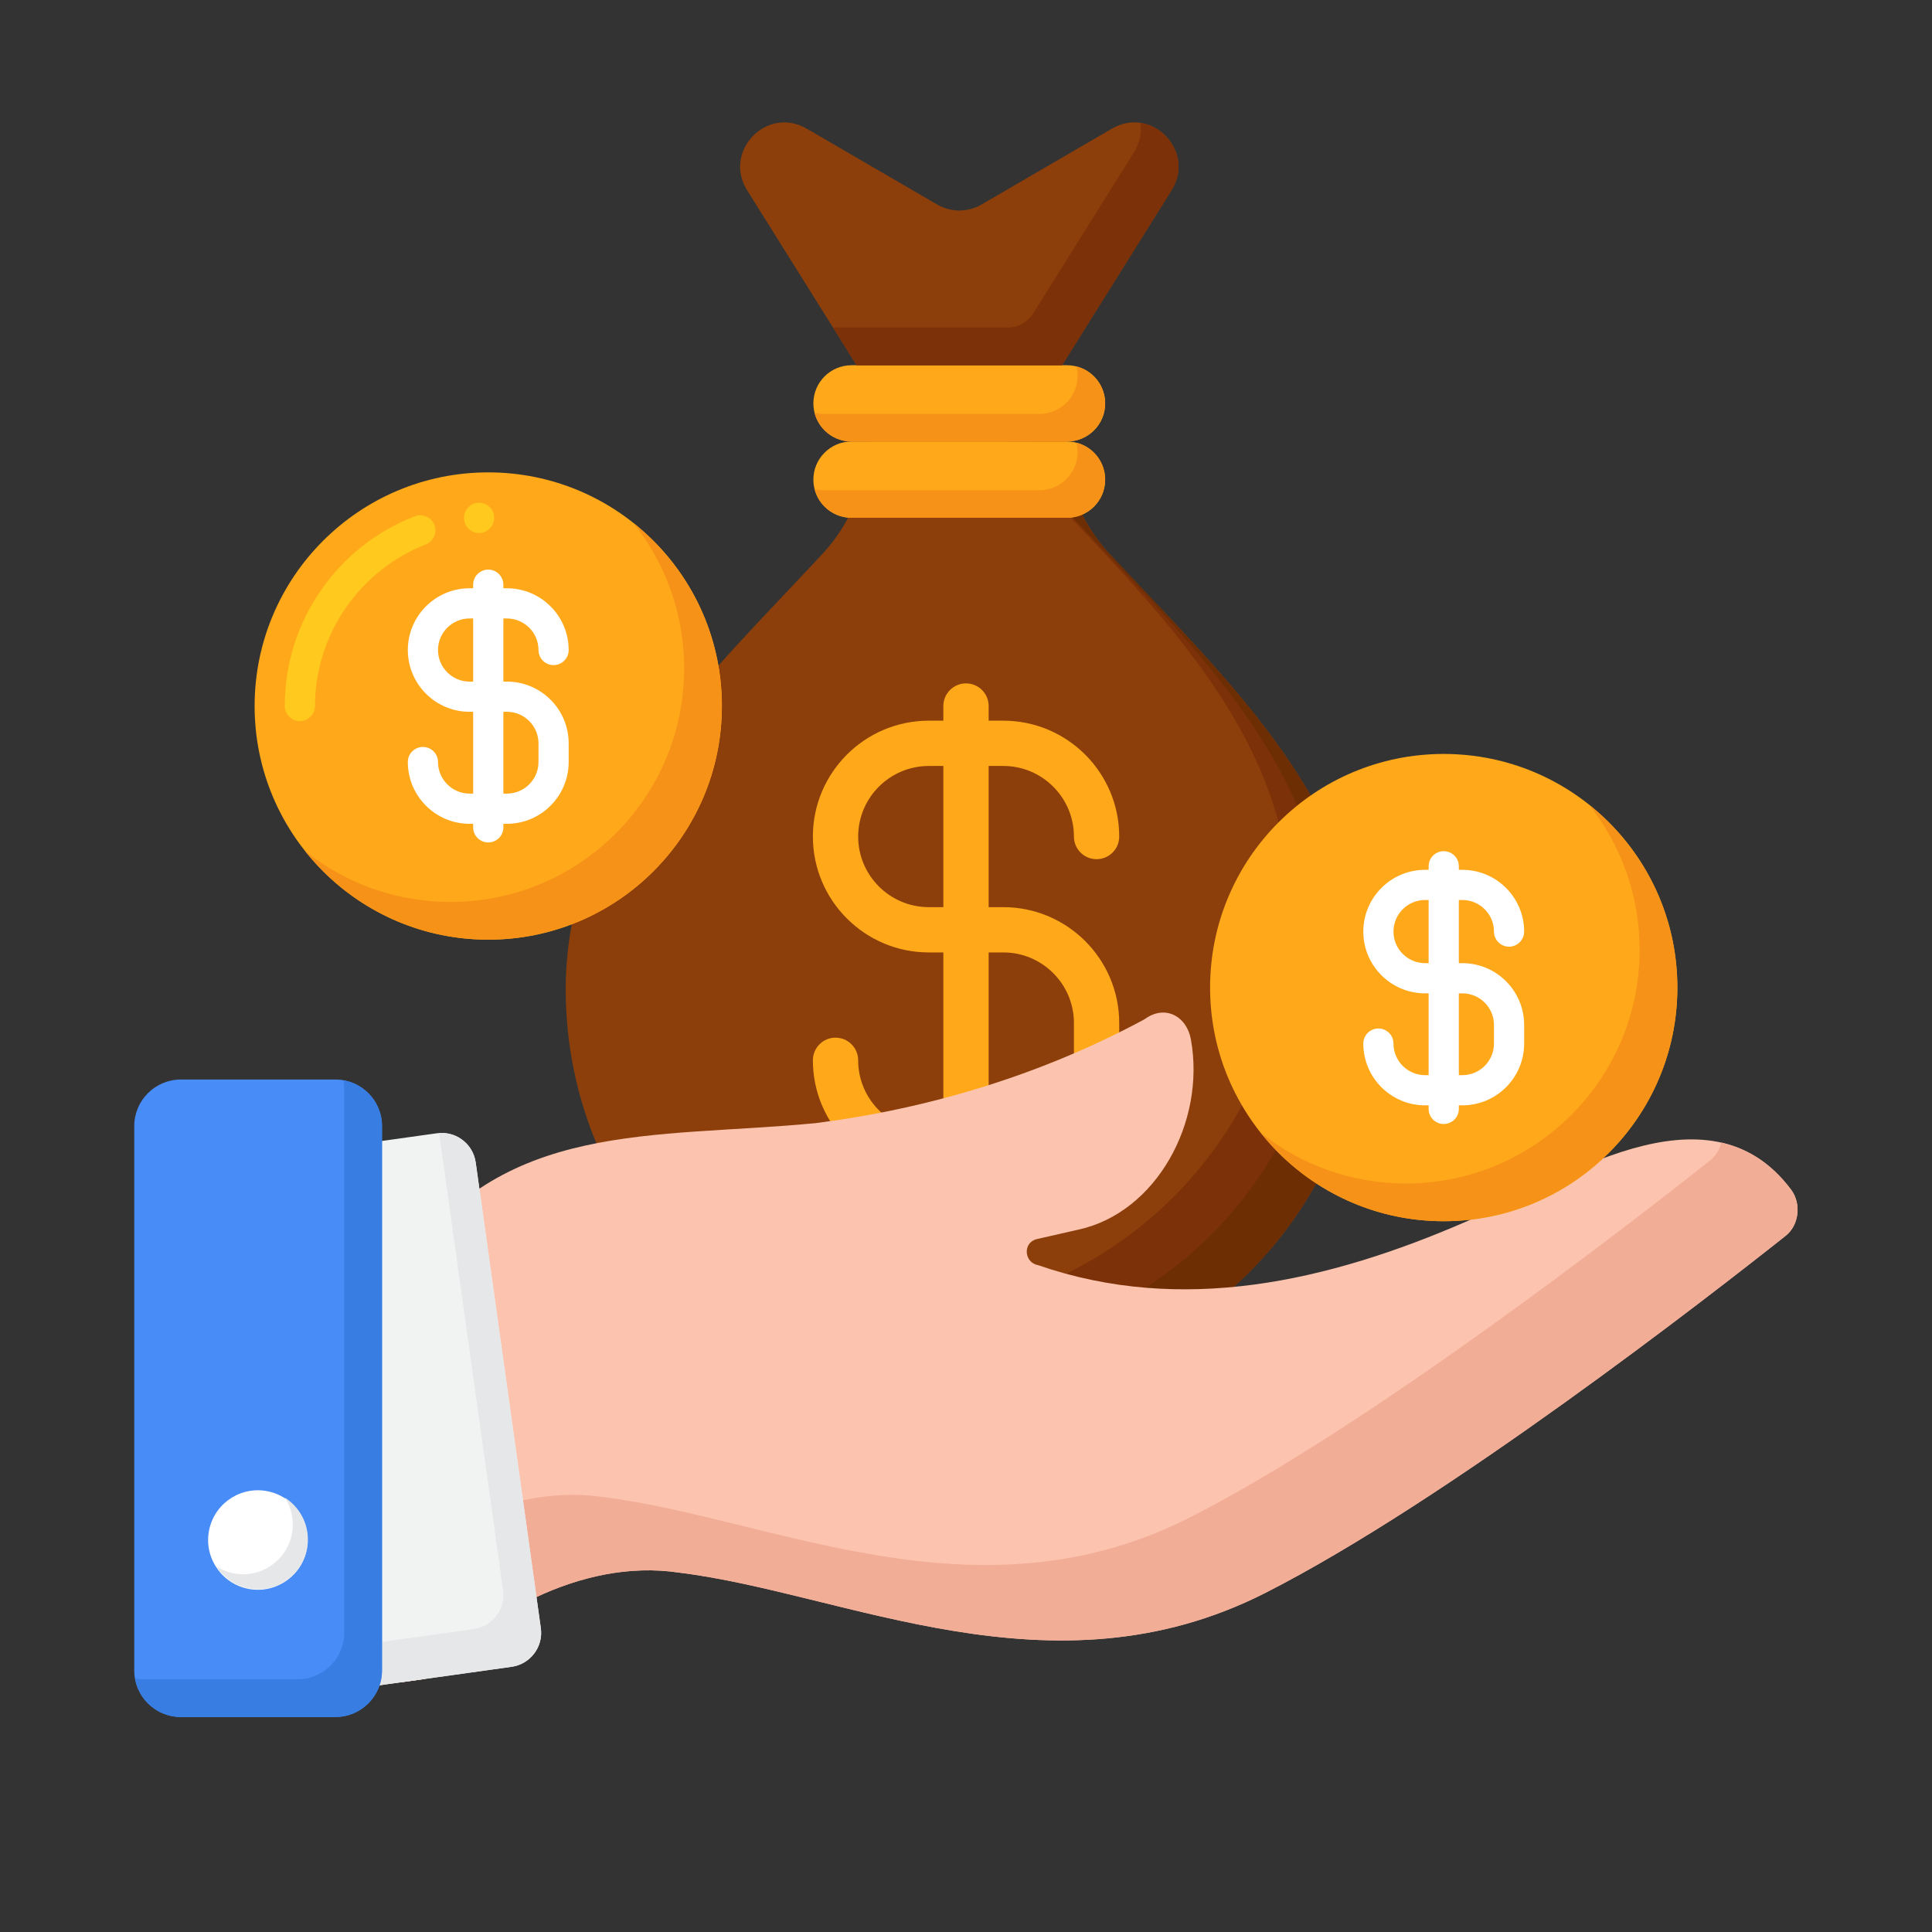 <svg width="76" height="76" viewBox="0 0 76 76" fill="none" xmlns="http://www.w3.org/2000/svg">
<rect x="0" y="0" width="76" height="76" fill="#333333" stroke="none"/>
<path d="M41.889 17.34V15.694H34.111V17.34C34.111 18.984 33.488 20.565 32.37 21.771C27.85 26.648 22.254 31.704 22.254 38.918C22.254 47.614 29.303 54.664 38 54.664C46.696 54.664 53.746 47.614 53.746 38.918C53.746 31.704 48.149 26.648 43.63 21.771C42.512 20.565 41.889 18.984 41.889 17.34Z" fill="#8C3F0A"/>
<path d="M43.627 21.771C42.51 20.565 41.887 18.984 41.887 17.34V15.694H39.058C39.298 16.848 39.846 17.925 40.659 18.802C45.179 23.68 50.775 28.736 50.775 35.95C50.775 44.646 43.725 51.696 35.029 51.696C31.438 51.696 28.13 50.491 25.48 48.467C28.358 52.233 32.893 54.664 37.998 54.664C46.694 54.664 53.744 47.615 53.744 38.919C53.743 31.704 48.147 26.648 43.627 21.771Z" fill="#7C3108"/>
<path d="M43.627 21.771C42.509 20.565 41.886 18.984 41.886 17.34V15.694H40.402V15.855C40.402 17.5 41.025 19.081 42.142 20.286C46.662 25.164 52.259 30.22 52.259 37.434C52.259 46.13 45.209 53.18 36.513 53.18C32.542 53.18 28.918 51.707 26.148 49.282C29.035 52.579 33.271 54.664 37.997 54.664C46.693 54.664 53.743 47.615 53.743 38.918C53.743 31.704 48.147 26.648 43.627 21.771Z" fill="#6D2E03"/>
<path d="M41.974 20.368H33.496C32.668 20.368 31.996 19.697 31.996 18.868C31.996 18.04 32.668 17.368 33.496 17.368H41.974C42.802 17.368 43.474 18.04 43.474 18.868C43.474 19.697 42.803 20.368 41.974 20.368Z" fill="#FFA91A"/>
<path d="M42.344 17.414C42.374 17.532 42.39 17.656 42.39 17.783C42.39 18.611 41.718 19.283 40.89 19.283H32.412C32.285 19.283 32.161 19.267 32.043 19.237C32.207 19.887 32.796 20.368 33.497 20.368H41.975C42.803 20.368 43.475 19.697 43.475 18.868C43.475 18.167 42.994 17.578 42.344 17.414Z" fill="#F79219"/>
<path d="M41.974 17.368H33.496C32.668 17.368 31.996 16.697 31.996 15.868C31.996 15.04 32.668 14.368 33.496 14.368H41.974C42.802 14.368 43.474 15.04 43.474 15.868C43.474 16.697 42.803 17.368 41.974 17.368Z" fill="#FFA91A"/>
<path d="M42.344 14.414C42.374 14.532 42.39 14.656 42.39 14.783C42.39 15.611 41.718 16.283 40.89 16.283H32.412C32.285 16.283 32.161 16.267 32.043 16.237C32.207 16.887 32.796 17.368 33.497 17.368H41.975C42.803 17.368 43.475 16.697 43.475 15.868C43.475 15.167 42.994 14.579 42.344 14.414Z" fill="#F79219"/>
<path d="M41.778 14.368H33.696L29.389 7.482C28.428 5.946 30.168 4.149 31.734 5.061L36.864 8.045C37.404 8.359 38.071 8.359 38.61 8.045L43.74 5.061C45.306 4.149 47.046 5.946 46.085 7.482L41.778 14.368Z" fill="#8C3F0A"/>
<path d="M44.86 4.834C44.915 5.207 44.845 5.611 44.603 5.998L40.644 12.326C40.427 12.674 40.047 12.884 39.637 12.884H32.77L33.698 14.369H41.78L46.087 7.482C46.817 6.315 45.987 5 44.86 4.834Z" fill="#7C3108"/>
<path d="M39.469 46.268H36.535C34.021 46.268 31.977 44.223 31.977 41.71C31.977 41.218 32.375 40.819 32.867 40.819C33.359 40.819 33.758 41.218 33.758 41.71C33.758 43.241 35.004 44.487 36.535 44.487H39.469C41 44.487 42.246 43.241 42.246 41.71V40.243C42.246 38.712 41 37.466 39.469 37.466H36.535C34.021 37.466 31.977 35.421 31.977 32.908C31.977 30.395 34.021 28.35 36.535 28.35H39.469C41.982 28.35 44.027 30.395 44.027 32.908C44.027 33.4 43.628 33.798 43.136 33.798C42.645 33.798 42.246 33.4 42.246 32.908C42.246 31.377 41 30.131 39.469 30.131H36.535C35.004 30.131 33.758 31.377 33.758 32.908C33.758 34.439 35.004 35.685 36.535 35.685H39.469C41.982 35.685 44.027 37.73 44.027 40.243V41.71C44.027 44.223 41.982 46.268 39.469 46.268Z" fill="#FFA91A"/>
<path d="M38 47.735C37.508 47.735 37.109 47.336 37.109 46.844V27.773C37.109 27.282 37.508 26.883 38 26.883C38.492 26.883 38.891 27.282 38.891 27.773V46.844C38.891 47.336 38.492 47.735 38 47.735Z" fill="#FFA91A"/>
<path d="M70.244 48.612C67.234 50.999 56.867 59.062 49.763 62.666C41.37 66.927 33.28 62.666 26.707 61.862C22.799 61.275 18.85 63.688 16.726 66.042L16.679 66.051L15.785 66.176V49.889C19.724 44.018 25.682 44.801 32.098 44.18C36.615 43.602 41.011 42.258 45.024 40.095C45.822 39.506 46.68 39.966 46.847 40.888C47.437 44.147 45.476 47.717 42.403 48.375L40.785 48.743C40.221 48.878 40.28 49.673 40.841 49.77C46.482 51.718 52.218 50.432 57.719 48.036C61.355 46.454 67.174 42.42 70.455 46.796C70.87 47.351 70.772 48.194 70.244 48.612Z" fill="#FCC4AE"/>
<path d="M70.455 46.795C69.664 45.741 68.726 45.175 67.707 44.945C67.643 45.218 67.497 45.468 67.275 45.644C64.265 48.031 53.898 56.094 46.794 59.698C38.401 63.958 30.311 59.698 23.738 58.893C20.861 58.461 17.962 59.655 15.785 61.254V66.176L16.679 66.051L16.726 66.042C18.85 63.688 22.799 61.276 26.707 61.862C33.28 62.667 41.37 66.927 49.763 62.667C56.867 59.063 67.234 51 70.244 48.613C70.772 48.194 70.87 47.351 70.455 46.795Z" fill="#F2AD97"/>
<path d="M20.125 65.568L16.728 66.043L16.68 66.05L15.787 66.175L14.641 66.335C13.902 66.439 13.221 65.923 13.117 65.184L10.556 46.87C10.452 46.132 10.967 45.45 11.706 45.346L17.19 44.579C17.54 44.531 17.878 44.62 18.147 44.81C18.445 45.014 18.658 45.341 18.714 45.73L18.862 46.79L20.763 60.381L21.102 62.806L21.275 64.045C21.379 64.782 20.863 65.464 20.125 65.568Z" fill="#F1F2F2"/>
<path d="M21.274 64.045L21.101 62.806L20.762 60.381L18.861 46.79L18.713 45.73C18.657 45.341 18.444 45.014 18.147 44.81C17.9 44.635 17.593 44.552 17.275 44.575L17.377 45.305L19.278 58.896L19.616 61.322L19.79 62.56C19.894 63.298 19.377 63.979 18.64 64.083L15.243 64.559L15.195 64.565L14.302 64.691L13.156 64.851C13.127 64.855 13.099 64.852 13.07 64.854L13.116 65.184C13.22 65.923 13.902 66.439 14.64 66.335L15.786 66.175L16.68 66.05L16.727 66.043L20.124 65.568C20.862 65.464 21.378 64.783 21.274 64.045Z" fill="#E6E7E8"/>
<path d="M7.114 67.543H13.195C14.207 67.543 15.028 66.722 15.028 65.71V44.299C15.028 43.286 14.207 42.466 13.195 42.466H7.114C6.102 42.466 5.281 43.286 5.281 44.299V65.71C5.281 66.722 6.102 67.543 7.114 67.543Z" fill="#478CF7"/>
<path d="M13.512 42.495C13.53 42.599 13.542 42.705 13.542 42.814V64.225C13.542 65.237 12.721 66.058 11.709 66.058H5.628C5.519 66.058 5.412 66.047 5.309 66.028C5.46 66.888 6.209 67.543 7.112 67.543H13.193C14.205 67.543 15.026 66.722 15.026 65.71V44.299C15.026 43.395 14.372 42.647 13.512 42.495Z" fill="#377DE2"/>
<path d="M12.047 61.031C12.296 59.979 11.645 58.925 10.593 58.676C9.542 58.428 8.488 59.079 8.239 60.13C7.991 61.182 8.642 62.236 9.693 62.485C10.745 62.733 11.799 62.082 12.047 61.031Z" fill="white"/>
<path d="M11.209 58.916C11.404 59.22 11.518 59.581 11.518 59.97C11.518 61.05 10.642 61.927 9.561 61.927C9.173 61.927 8.812 61.812 8.508 61.617C8.856 62.16 9.463 62.52 10.155 62.52C11.236 62.52 12.112 61.644 12.112 60.563C12.112 59.871 11.752 59.264 11.209 58.916Z" fill="#E6E7E8"/>
<path d="M56.792 48.04C61.868 48.04 65.984 43.925 65.984 38.849C65.984 33.773 61.868 29.658 56.792 29.658C51.717 29.658 47.602 33.773 47.602 38.849C47.602 43.925 51.717 48.04 56.792 48.04Z" fill="#FFA91A"/>
<path d="M62.504 31.651C63.751 33.22 64.498 35.204 64.498 37.364C64.498 42.44 60.383 46.555 55.306 46.555C53.147 46.555 51.162 45.808 49.594 44.561C51.278 46.68 53.875 48.039 56.791 48.039C61.867 48.039 65.982 43.925 65.982 38.849C65.982 35.932 64.622 33.335 62.504 31.651Z" fill="#F79219"/>
<path d="M57.527 43.481H56.058C54.719 43.481 53.629 42.392 53.629 41.052C53.629 40.724 53.895 40.458 54.223 40.458C54.55 40.458 54.816 40.724 54.816 41.052C54.816 41.737 55.373 42.294 56.058 42.294H57.527C58.212 42.294 58.769 41.737 58.769 41.052V40.318C58.769 39.633 58.212 39.076 57.527 39.076H56.058C54.719 39.076 53.629 37.986 53.629 36.646C53.629 35.307 54.719 34.217 56.058 34.217H57.527C58.866 34.217 59.956 35.307 59.956 36.646C59.956 36.974 59.69 37.24 59.362 37.24C59.035 37.24 58.769 36.974 58.769 36.646C58.769 35.961 58.212 35.404 57.527 35.404H56.058C55.373 35.404 54.816 35.961 54.816 36.646C54.816 37.331 55.373 37.888 56.058 37.888H57.527C58.866 37.888 59.956 38.978 59.956 40.318V41.052C59.956 42.392 58.866 43.481 57.527 43.481Z" fill="white"/>
<path d="M56.793 44.215C56.465 44.215 56.199 43.95 56.199 43.622V34.077C56.199 33.749 56.465 33.483 56.793 33.483C57.121 33.483 57.387 33.749 57.387 34.077V43.622C57.387 43.95 57.121 44.215 56.793 44.215Z" fill="white"/>
<path d="M19.207 36.964C24.283 36.964 28.398 32.849 28.398 27.773C28.398 22.698 24.283 18.582 19.207 18.582C14.131 18.582 10.016 22.698 10.016 27.773C10.016 32.849 14.131 36.964 19.207 36.964Z" fill="#FFA91A"/>
<path d="M11.797 28.367C11.467 28.367 11.203 28.1 11.203 27.773C11.203 26.128 11.699 24.549 12.64 23.201C13.557 21.886 14.828 20.886 16.318 20.31C16.621 20.191 16.971 20.349 17.087 20.648C17.206 20.954 17.052 21.299 16.749 21.417C14.139 22.43 12.388 24.983 12.391 27.773C12.391 28.099 12.123 28.367 11.797 28.367ZM18.845 20.966C18.527 20.966 18.269 20.716 18.254 20.402C18.245 20.241 18.298 20.09 18.405 19.974C18.512 19.856 18.658 19.787 18.818 19.779C19.148 19.763 19.424 20.019 19.438 20.342C19.456 20.672 19.201 20.951 18.874 20.966C18.866 20.966 18.854 20.966 18.845 20.966Z" fill="#FFC91D"/>
<path d="M24.918 20.576C26.165 22.145 26.912 24.129 26.912 26.289C26.912 31.365 22.797 35.48 17.721 35.48C15.561 35.48 13.577 34.733 12.008 33.486C13.692 35.605 16.289 36.964 19.205 36.964C24.281 36.964 28.396 32.849 28.396 27.773C28.396 24.857 27.036 22.26 24.918 20.576Z" fill="#F79219"/>
<path d="M19.941 32.406H18.472C17.133 32.406 16.043 31.316 16.043 29.976C16.043 29.649 16.309 29.383 16.637 29.383C16.965 29.383 17.23 29.649 17.23 29.976C17.23 30.661 17.787 31.218 18.472 31.218H19.941C20.626 31.218 21.183 30.661 21.183 29.976V29.242C21.183 28.557 20.626 28 19.941 28H18.472C17.133 28 16.043 26.91 16.043 25.57C16.043 24.231 17.133 23.141 18.472 23.141H19.941C21.28 23.141 22.37 24.231 22.37 25.57C22.37 25.898 22.104 26.164 21.776 26.164C21.449 26.164 21.183 25.898 21.183 25.57C21.183 24.886 20.626 24.329 19.941 24.329H18.472C17.787 24.329 17.23 24.886 17.23 25.57C17.23 26.255 17.787 26.813 18.472 26.813H19.941C21.28 26.813 22.37 27.902 22.37 29.242V29.976C22.37 31.316 21.28 32.406 19.941 32.406Z" fill="white"/>
<path d="M19.207 33.14C18.879 33.14 18.613 32.874 18.613 32.546V23.001C18.613 22.673 18.879 22.407 19.207 22.407C19.535 22.407 19.801 22.673 19.801 23.001V32.546C19.801 32.874 19.535 33.14 19.207 33.14Z" fill="white"/>
</svg>
